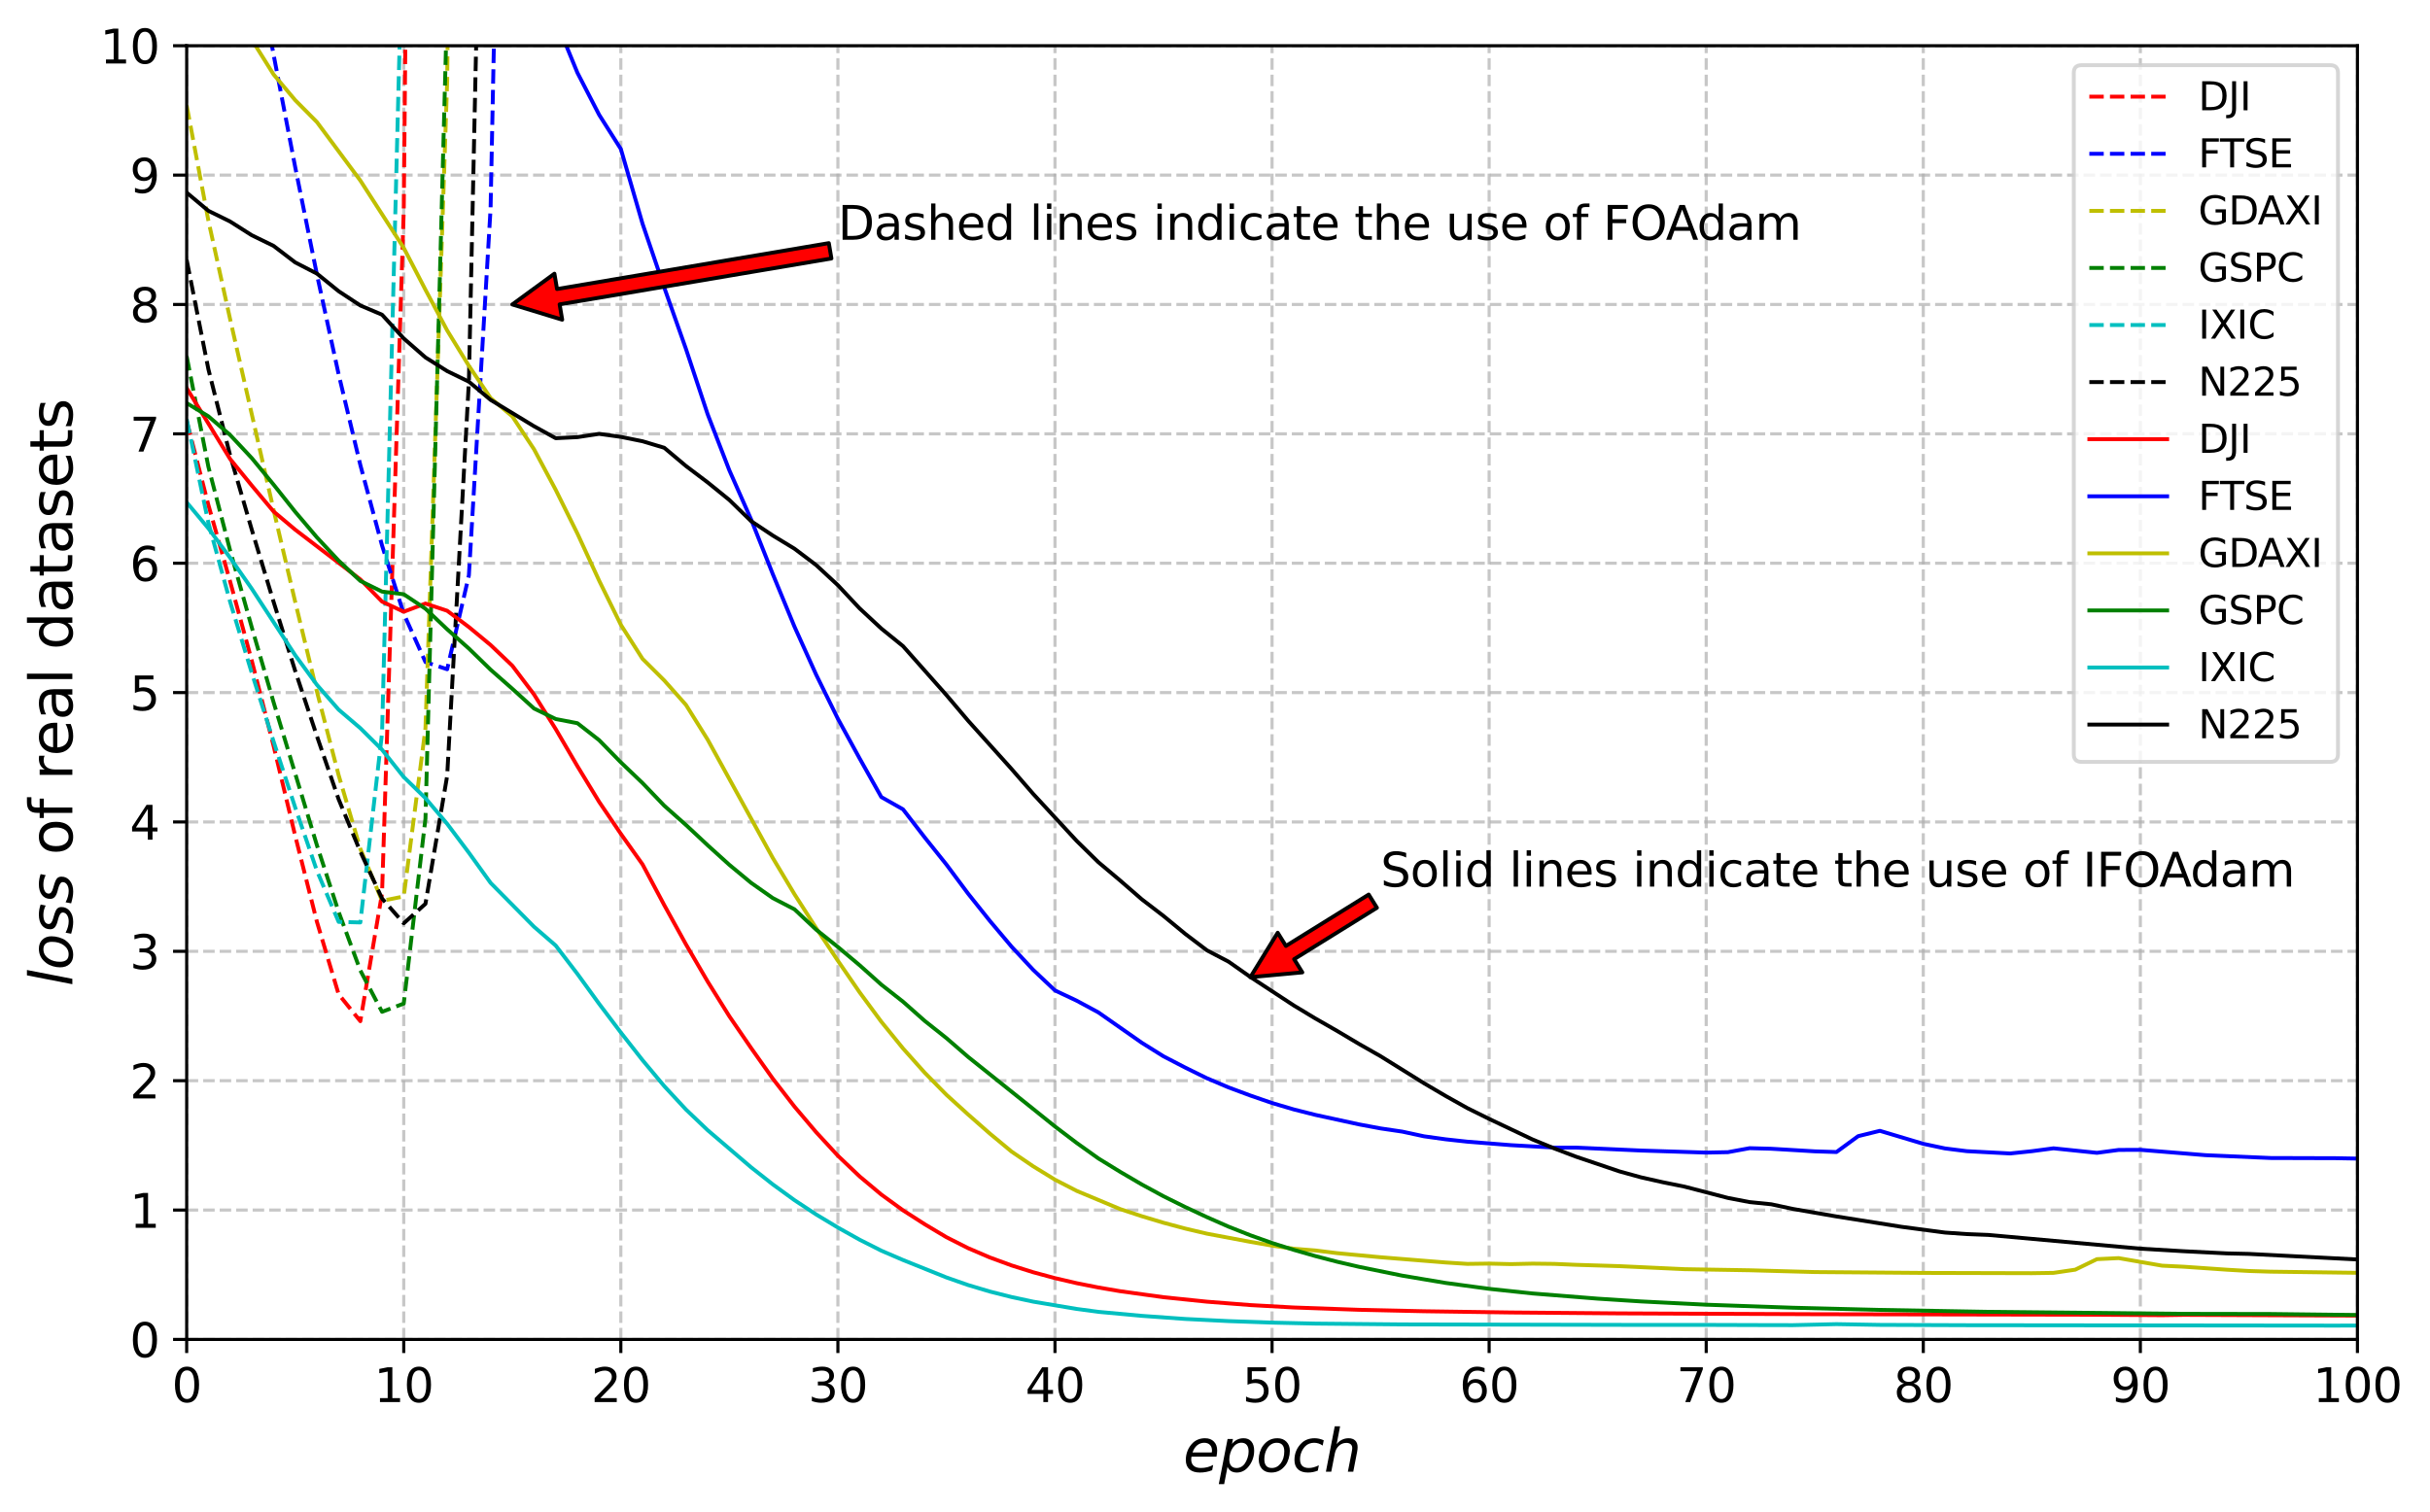 <?xml version="1.0" encoding="utf-8" standalone="no"?>
<!DOCTYPE svg PUBLIC "-//W3C//DTD SVG 1.1//EN"
  "http://www.w3.org/Graphics/SVG/1.1/DTD/svg11.dtd">
<svg xmlns:xlink="http://www.w3.org/1999/xlink" width="624.64pt" height="388.763pt" viewBox="0 0 624.64 388.763" xmlns="http://www.w3.org/2000/svg" version="1.1">
 <defs>
  <style type="text/css">*{stroke-linejoin: round; stroke-linecap: butt}</style>
 </defs>
 <g id="figure_1">
  <g id="patch_1">
   <path d="M 0 388.763 
L 624.64 388.763 
L 624.64 0 
L 0 0 
z
" style="fill: #ffffff"/>
  </g>
  <g id="axes_1">
   <g id="patch_2">
    <path d="M 47.987 344.399 
L 605.987 344.399 
L 605.987 11.759 
L 47.987 11.759 
z
" style="fill: #ffffff"/>
   </g>
   <g id="matplotlib.axis_1">
    <g id="xtick_1">
     <g id="line2d_1">
      <path d="M 47.987 344.399 
L 47.987 11.759 
" clip-path="url(#p3c056294c6)" style="fill: none; stroke-dasharray: 2.96,1.28; stroke-dashoffset: 0; stroke: #b0b0b0; stroke-opacity: 0.7; stroke-width: 0.8"/>
     </g>
     <g id="line2d_2">
      <defs>
       <path id="m90f36fb8d6" d="M 0 0 
L 0 3.5 
" style="stroke: #000000; stroke-width: 0.8"/>
      </defs>
      <g>
       <use xlink:href="#m90f36fb8d6" x="47.987" y="344.399" style="stroke: #000000; stroke-width: 0.8"/>
      </g>
     </g>
     <g id="text_1">
      <!-- 0 -->
      <g transform="translate(44.17 360.517) scale(0.12 -0.12)">
       <defs>
        <path id="DejaVuSans-30" d="M 2034 4250 
Q 1547 4250 1301 3770 
Q 1056 3291 1056 2328 
Q 1056 1369 1301 889 
Q 1547 409 2034 409 
Q 2525 409 2770 889 
Q 3016 1369 3016 2328 
Q 3016 3291 2770 3770 
Q 2525 4250 2034 4250 
z
M 2034 4750 
Q 2819 4750 3233 4129 
Q 3647 3509 3647 2328 
Q 3647 1150 3233 529 
Q 2819 -91 2034 -91 
Q 1250 -91 836 529 
Q 422 1150 422 2328 
Q 422 3509 836 4129 
Q 1250 4750 2034 4750 
z
" transform="scale(0.016)"/>
       </defs>
       <use xlink:href="#DejaVuSans-30"/>
      </g>
     </g>
    </g>
    <g id="xtick_2">
     <g id="line2d_3">
      <path d="M 103.787 344.399 
L 103.787 11.759 
" clip-path="url(#p3c056294c6)" style="fill: none; stroke-dasharray: 2.96,1.28; stroke-dashoffset: 0; stroke: #b0b0b0; stroke-opacity: 0.7; stroke-width: 0.8"/>
     </g>
     <g id="line2d_4">
      <g>
       <use xlink:href="#m90f36fb8d6" x="103.787" y="344.399" style="stroke: #000000; stroke-width: 0.8"/>
      </g>
     </g>
     <g id="text_2">
      <!-- 10 -->
      <g transform="translate(96.152 360.517) scale(0.12 -0.12)">
       <defs>
        <path id="DejaVuSans-31" d="M 794 531 
L 1825 531 
L 1825 4091 
L 703 3866 
L 703 4441 
L 1819 4666 
L 2450 4666 
L 2450 531 
L 3481 531 
L 3481 0 
L 794 0 
L 794 531 
z
" transform="scale(0.016)"/>
       </defs>
       <use xlink:href="#DejaVuSans-31"/>
       <use xlink:href="#DejaVuSans-30" x="63.623"/>
      </g>
     </g>
    </g>
    <g id="xtick_3">
     <g id="line2d_5">
      <path d="M 159.587 344.399 
L 159.587 11.759 
" clip-path="url(#p3c056294c6)" style="fill: none; stroke-dasharray: 2.96,1.28; stroke-dashoffset: 0; stroke: #b0b0b0; stroke-opacity: 0.7; stroke-width: 0.8"/>
     </g>
     <g id="line2d_6">
      <g>
       <use xlink:href="#m90f36fb8d6" x="159.587" y="344.399" style="stroke: #000000; stroke-width: 0.8"/>
      </g>
     </g>
     <g id="text_3">
      <!-- 20 -->
      <g transform="translate(151.952 360.517) scale(0.12 -0.12)">
       <defs>
        <path id="DejaVuSans-32" d="M 1228 531 
L 3431 531 
L 3431 0 
L 469 0 
L 469 531 
Q 828 903 1448 1529 
Q 2069 2156 2228 2338 
Q 2531 2678 2651 2914 
Q 2772 3150 2772 3378 
Q 2772 3750 2511 3984 
Q 2250 4219 1831 4219 
Q 1534 4219 1204 4116 
Q 875 4013 500 3803 
L 500 4441 
Q 881 4594 1212 4672 
Q 1544 4750 1819 4750 
Q 2544 4750 2975 4387 
Q 3406 4025 3406 3419 
Q 3406 3131 3298 2873 
Q 3191 2616 2906 2266 
Q 2828 2175 2409 1742 
Q 1991 1309 1228 531 
z
" transform="scale(0.016)"/>
       </defs>
       <use xlink:href="#DejaVuSans-32"/>
       <use xlink:href="#DejaVuSans-30" x="63.623"/>
      </g>
     </g>
    </g>
    <g id="xtick_4">
     <g id="line2d_7">
      <path d="M 215.387 344.399 
L 215.387 11.759 
" clip-path="url(#p3c056294c6)" style="fill: none; stroke-dasharray: 2.96,1.28; stroke-dashoffset: 0; stroke: #b0b0b0; stroke-opacity: 0.7; stroke-width: 0.8"/>
     </g>
     <g id="line2d_8">
      <g>
       <use xlink:href="#m90f36fb8d6" x="215.387" y="344.399" style="stroke: #000000; stroke-width: 0.8"/>
      </g>
     </g>
     <g id="text_4">
      <!-- 30 -->
      <g transform="translate(207.752 360.517) scale(0.12 -0.12)">
       <defs>
        <path id="DejaVuSans-33" d="M 2597 2516 
Q 3050 2419 3304 2112 
Q 3559 1806 3559 1356 
Q 3559 666 3084 287 
Q 2609 -91 1734 -91 
Q 1441 -91 1130 -33 
Q 819 25 488 141 
L 488 750 
Q 750 597 1062 519 
Q 1375 441 1716 441 
Q 2309 441 2620 675 
Q 2931 909 2931 1356 
Q 2931 1769 2642 2001 
Q 2353 2234 1838 2234 
L 1294 2234 
L 1294 2753 
L 1863 2753 
Q 2328 2753 2575 2939 
Q 2822 3125 2822 3475 
Q 2822 3834 2567 4026 
Q 2313 4219 1838 4219 
Q 1578 4219 1281 4162 
Q 984 4106 628 3988 
L 628 4550 
Q 988 4650 1302 4700 
Q 1616 4750 1894 4750 
Q 2613 4750 3031 4423 
Q 3450 4097 3450 3541 
Q 3450 3153 3228 2886 
Q 3006 2619 2597 2516 
z
" transform="scale(0.016)"/>
       </defs>
       <use xlink:href="#DejaVuSans-33"/>
       <use xlink:href="#DejaVuSans-30" x="63.623"/>
      </g>
     </g>
    </g>
    <g id="xtick_5">
     <g id="line2d_9">
      <path d="M 271.187 344.399 
L 271.187 11.759 
" clip-path="url(#p3c056294c6)" style="fill: none; stroke-dasharray: 2.96,1.28; stroke-dashoffset: 0; stroke: #b0b0b0; stroke-opacity: 0.7; stroke-width: 0.8"/>
     </g>
     <g id="line2d_10">
      <g>
       <use xlink:href="#m90f36fb8d6" x="271.187" y="344.399" style="stroke: #000000; stroke-width: 0.8"/>
      </g>
     </g>
     <g id="text_5">
      <!-- 40 -->
      <g transform="translate(263.552 360.517) scale(0.12 -0.12)">
       <defs>
        <path id="DejaVuSans-34" d="M 2419 4116 
L 825 1625 
L 2419 1625 
L 2419 4116 
z
M 2253 4666 
L 3047 4666 
L 3047 1625 
L 3713 1625 
L 3713 1100 
L 3047 1100 
L 3047 0 
L 2419 0 
L 2419 1100 
L 313 1100 
L 313 1709 
L 2253 4666 
z
" transform="scale(0.016)"/>
       </defs>
       <use xlink:href="#DejaVuSans-34"/>
       <use xlink:href="#DejaVuSans-30" x="63.623"/>
      </g>
     </g>
    </g>
    <g id="xtick_6">
     <g id="line2d_11">
      <path d="M 326.987 344.399 
L 326.987 11.759 
" clip-path="url(#p3c056294c6)" style="fill: none; stroke-dasharray: 2.96,1.28; stroke-dashoffset: 0; stroke: #b0b0b0; stroke-opacity: 0.7; stroke-width: 0.8"/>
     </g>
     <g id="line2d_12">
      <g>
       <use xlink:href="#m90f36fb8d6" x="326.987" y="344.399" style="stroke: #000000; stroke-width: 0.8"/>
      </g>
     </g>
     <g id="text_6">
      <!-- 50 -->
      <g transform="translate(319.352 360.517) scale(0.12 -0.12)">
       <defs>
        <path id="DejaVuSans-35" d="M 691 4666 
L 3169 4666 
L 3169 4134 
L 1269 4134 
L 1269 2991 
Q 1406 3038 1543 3061 
Q 1681 3084 1819 3084 
Q 2600 3084 3056 2656 
Q 3513 2228 3513 1497 
Q 3513 744 3044 326 
Q 2575 -91 1722 -91 
Q 1428 -91 1123 -41 
Q 819 9 494 109 
L 494 744 
Q 775 591 1075 516 
Q 1375 441 1709 441 
Q 2250 441 2565 725 
Q 2881 1009 2881 1497 
Q 2881 1984 2565 2268 
Q 2250 2553 1709 2553 
Q 1456 2553 1204 2497 
Q 953 2441 691 2322 
L 691 4666 
z
" transform="scale(0.016)"/>
       </defs>
       <use xlink:href="#DejaVuSans-35"/>
       <use xlink:href="#DejaVuSans-30" x="63.623"/>
      </g>
     </g>
    </g>
    <g id="xtick_7">
     <g id="line2d_13">
      <path d="M 382.787 344.399 
L 382.787 11.759 
" clip-path="url(#p3c056294c6)" style="fill: none; stroke-dasharray: 2.96,1.28; stroke-dashoffset: 0; stroke: #b0b0b0; stroke-opacity: 0.7; stroke-width: 0.8"/>
     </g>
     <g id="line2d_14">
      <g>
       <use xlink:href="#m90f36fb8d6" x="382.787" y="344.399" style="stroke: #000000; stroke-width: 0.8"/>
      </g>
     </g>
     <g id="text_7">
      <!-- 60 -->
      <g transform="translate(375.152 360.517) scale(0.12 -0.12)">
       <defs>
        <path id="DejaVuSans-36" d="M 2113 2584 
Q 1688 2584 1439 2293 
Q 1191 2003 1191 1497 
Q 1191 994 1439 701 
Q 1688 409 2113 409 
Q 2538 409 2786 701 
Q 3034 994 3034 1497 
Q 3034 2003 2786 2293 
Q 2538 2584 2113 2584 
z
M 3366 4563 
L 3366 3988 
Q 3128 4100 2886 4159 
Q 2644 4219 2406 4219 
Q 1781 4219 1451 3797 
Q 1122 3375 1075 2522 
Q 1259 2794 1537 2939 
Q 1816 3084 2150 3084 
Q 2853 3084 3261 2657 
Q 3669 2231 3669 1497 
Q 3669 778 3244 343 
Q 2819 -91 2113 -91 
Q 1303 -91 875 529 
Q 447 1150 447 2328 
Q 447 3434 972 4092 
Q 1497 4750 2381 4750 
Q 2619 4750 2861 4703 
Q 3103 4656 3366 4563 
z
" transform="scale(0.016)"/>
       </defs>
       <use xlink:href="#DejaVuSans-36"/>
       <use xlink:href="#DejaVuSans-30" x="63.623"/>
      </g>
     </g>
    </g>
    <g id="xtick_8">
     <g id="line2d_15">
      <path d="M 438.587 344.399 
L 438.587 11.759 
" clip-path="url(#p3c056294c6)" style="fill: none; stroke-dasharray: 2.96,1.28; stroke-dashoffset: 0; stroke: #b0b0b0; stroke-opacity: 0.7; stroke-width: 0.8"/>
     </g>
     <g id="line2d_16">
      <g>
       <use xlink:href="#m90f36fb8d6" x="438.587" y="344.399" style="stroke: #000000; stroke-width: 0.8"/>
      </g>
     </g>
     <g id="text_8">
      <!-- 70 -->
      <g transform="translate(430.952 360.517) scale(0.12 -0.12)">
       <defs>
        <path id="DejaVuSans-37" d="M 525 4666 
L 3525 4666 
L 3525 4397 
L 1831 0 
L 1172 0 
L 2766 4134 
L 525 4134 
L 525 4666 
z
" transform="scale(0.016)"/>
       </defs>
       <use xlink:href="#DejaVuSans-37"/>
       <use xlink:href="#DejaVuSans-30" x="63.623"/>
      </g>
     </g>
    </g>
    <g id="xtick_9">
     <g id="line2d_17">
      <path d="M 494.387 344.399 
L 494.387 11.759 
" clip-path="url(#p3c056294c6)" style="fill: none; stroke-dasharray: 2.96,1.28; stroke-dashoffset: 0; stroke: #b0b0b0; stroke-opacity: 0.7; stroke-width: 0.8"/>
     </g>
     <g id="line2d_18">
      <g>
       <use xlink:href="#m90f36fb8d6" x="494.387" y="344.399" style="stroke: #000000; stroke-width: 0.8"/>
      </g>
     </g>
     <g id="text_9">
      <!-- 80 -->
      <g transform="translate(486.752 360.517) scale(0.12 -0.12)">
       <defs>
        <path id="DejaVuSans-38" d="M 2034 2216 
Q 1584 2216 1326 1975 
Q 1069 1734 1069 1313 
Q 1069 891 1326 650 
Q 1584 409 2034 409 
Q 2484 409 2743 651 
Q 3003 894 3003 1313 
Q 3003 1734 2745 1975 
Q 2488 2216 2034 2216 
z
M 1403 2484 
Q 997 2584 770 2862 
Q 544 3141 544 3541 
Q 544 4100 942 4425 
Q 1341 4750 2034 4750 
Q 2731 4750 3128 4425 
Q 3525 4100 3525 3541 
Q 3525 3141 3298 2862 
Q 3072 2584 2669 2484 
Q 3125 2378 3379 2068 
Q 3634 1759 3634 1313 
Q 3634 634 3220 271 
Q 2806 -91 2034 -91 
Q 1263 -91 848 271 
Q 434 634 434 1313 
Q 434 1759 690 2068 
Q 947 2378 1403 2484 
z
M 1172 3481 
Q 1172 3119 1398 2916 
Q 1625 2713 2034 2713 
Q 2441 2713 2670 2916 
Q 2900 3119 2900 3481 
Q 2900 3844 2670 4047 
Q 2441 4250 2034 4250 
Q 1625 4250 1398 4047 
Q 1172 3844 1172 3481 
z
" transform="scale(0.016)"/>
       </defs>
       <use xlink:href="#DejaVuSans-38"/>
       <use xlink:href="#DejaVuSans-30" x="63.623"/>
      </g>
     </g>
    </g>
    <g id="xtick_10">
     <g id="line2d_19">
      <path d="M 550.187 344.399 
L 550.187 11.759 
" clip-path="url(#p3c056294c6)" style="fill: none; stroke-dasharray: 2.96,1.28; stroke-dashoffset: 0; stroke: #b0b0b0; stroke-opacity: 0.7; stroke-width: 0.8"/>
     </g>
     <g id="line2d_20">
      <g>
       <use xlink:href="#m90f36fb8d6" x="550.187" y="344.399" style="stroke: #000000; stroke-width: 0.8"/>
      </g>
     </g>
     <g id="text_10">
      <!-- 90 -->
      <g transform="translate(542.552 360.517) scale(0.12 -0.12)">
       <defs>
        <path id="DejaVuSans-39" d="M 703 97 
L 703 672 
Q 941 559 1184 500 
Q 1428 441 1663 441 
Q 2288 441 2617 861 
Q 2947 1281 2994 2138 
Q 2813 1869 2534 1725 
Q 2256 1581 1919 1581 
Q 1219 1581 811 2004 
Q 403 2428 403 3163 
Q 403 3881 828 4315 
Q 1253 4750 1959 4750 
Q 2769 4750 3195 4129 
Q 3622 3509 3622 2328 
Q 3622 1225 3098 567 
Q 2575 -91 1691 -91 
Q 1453 -91 1209 -44 
Q 966 3 703 97 
z
M 1959 2075 
Q 2384 2075 2632 2365 
Q 2881 2656 2881 3163 
Q 2881 3666 2632 3958 
Q 2384 4250 1959 4250 
Q 1534 4250 1286 3958 
Q 1038 3666 1038 3163 
Q 1038 2656 1286 2365 
Q 1534 2075 1959 2075 
z
" transform="scale(0.016)"/>
       </defs>
       <use xlink:href="#DejaVuSans-39"/>
       <use xlink:href="#DejaVuSans-30" x="63.623"/>
      </g>
     </g>
    </g>
    <g id="xtick_11">
     <g id="line2d_21">
      <path d="M 605.987 344.399 
L 605.987 11.759 
" clip-path="url(#p3c056294c6)" style="fill: none; stroke-dasharray: 2.96,1.28; stroke-dashoffset: 0; stroke: #b0b0b0; stroke-opacity: 0.7; stroke-width: 0.8"/>
     </g>
     <g id="line2d_22">
      <g>
       <use xlink:href="#m90f36fb8d6" x="605.987" y="344.399" style="stroke: #000000; stroke-width: 0.8"/>
      </g>
     </g>
     <g id="text_11">
      <!-- 100 -->
      <g transform="translate(594.535 360.517) scale(0.12 -0.12)">
       <use xlink:href="#DejaVuSans-31"/>
       <use xlink:href="#DejaVuSans-30" x="63.623"/>
       <use xlink:href="#DejaVuSans-30" x="127.246"/>
      </g>
     </g>
    </g>
    <g id="text_12">
     <!-- $epoch$ -->
     <g transform="translate(304.112 378.413) scale(0.15 -0.15)">
      <defs>
       <path id="DejaVuSans-Oblique-65" d="M 3078 2063 
Q 3088 2113 3092 2166 
Q 3097 2219 3097 2272 
Q 3097 2653 2873 2875 
Q 2650 3097 2266 3097 
Q 1838 3097 1509 2826 
Q 1181 2556 1013 2059 
L 3078 2063 
z
M 3578 1613 
L 903 1613 
Q 884 1494 878 1425 
Q 872 1356 872 1306 
Q 872 872 1139 634 
Q 1406 397 1894 397 
Q 2269 397 2603 481 
Q 2938 566 3225 728 
L 3116 159 
Q 2806 34 2476 -28 
Q 2147 -91 1806 -91 
Q 1078 -91 686 257 
Q 294 606 294 1247 
Q 294 1794 489 2264 
Q 684 2734 1063 3103 
Q 1306 3334 1642 3459 
Q 1978 3584 2356 3584 
Q 2950 3584 3301 3228 
Q 3653 2872 3653 2272 
Q 3653 2128 3634 1964 
Q 3616 1800 3578 1613 
z
" transform="scale(0.016)"/>
       <path id="DejaVuSans-Oblique-70" d="M 3175 2156 
Q 3175 2616 2975 2859 
Q 2775 3103 2400 3103 
Q 2144 3103 1911 2972 
Q 1678 2841 1497 2591 
Q 1319 2344 1212 1994 
Q 1106 1644 1106 1300 
Q 1106 863 1306 627 
Q 1506 391 1875 391 
Q 2147 391 2380 519 
Q 2613 647 2778 891 
Q 2956 1147 3065 1494 
Q 3175 1841 3175 2156 
z
M 1394 2969 
Q 1625 3272 1939 3428 
Q 2253 3584 2638 3584 
Q 3175 3584 3472 3232 
Q 3769 2881 3769 2247 
Q 3769 1728 3584 1258 
Q 3400 788 3053 416 
Q 2822 169 2531 39 
Q 2241 -91 1919 -91 
Q 1547 -91 1294 64 
Q 1041 219 916 525 
L 556 -1331 
L -19 -1331 
L 922 3500 
L 1497 3500 
L 1394 2969 
z
" transform="scale(0.016)"/>
       <path id="DejaVuSans-Oblique-6f" d="M 1625 -91 
Q 1009 -91 651 289 
Q 294 669 294 1325 
Q 294 1706 417 2101 
Q 541 2497 738 2766 
Q 1047 3184 1428 3384 
Q 1809 3584 2291 3584 
Q 2888 3584 3255 3212 
Q 3622 2841 3622 2241 
Q 3622 1825 3500 1412 
Q 3378 1000 3181 728 
Q 2875 309 2494 109 
Q 2113 -91 1625 -91 
z
M 891 1344 
Q 891 869 1089 633 
Q 1288 397 1691 397 
Q 2269 397 2648 901 
Q 3028 1406 3028 2181 
Q 3028 2634 2825 2865 
Q 2622 3097 2228 3097 
Q 1903 3097 1650 2945 
Q 1397 2794 1197 2484 
Q 1050 2253 970 1956 
Q 891 1659 891 1344 
z
" transform="scale(0.016)"/>
       <path id="DejaVuSans-Oblique-63" d="M 3431 3366 
L 3316 2797 
Q 3109 2947 2876 3022 
Q 2644 3097 2394 3097 
Q 2119 3097 1870 3000 
Q 1622 2903 1453 2725 
Q 1184 2453 1037 2087 
Q 891 1722 891 1331 
Q 891 859 1127 628 
Q 1363 397 1844 397 
Q 2081 397 2348 469 
Q 2616 541 2906 684 
L 2797 116 
Q 2547 13 2283 -39 
Q 2019 -91 1741 -91 
Q 1044 -91 669 257 
Q 294 606 294 1253 
Q 294 1797 489 2255 
Q 684 2713 1069 3078 
Q 1331 3328 1684 3456 
Q 2038 3584 2456 3584 
Q 2700 3584 2940 3529 
Q 3181 3475 3431 3366 
z
" transform="scale(0.016)"/>
       <path id="DejaVuSans-Oblique-68" d="M 3566 2113 
L 3156 0 
L 2578 0 
L 2988 2091 
Q 3016 2238 3031 2350 
Q 3047 2463 3047 2528 
Q 3047 2791 2881 2937 
Q 2716 3084 2419 3084 
Q 1956 3084 1617 2771 
Q 1278 2459 1178 1941 
L 800 0 
L 225 0 
L 1172 4863 
L 1747 4863 
L 1375 2950 
Q 1594 3244 1934 3414 
Q 2275 3584 2650 3584 
Q 3113 3584 3367 3334 
Q 3622 3084 3622 2631 
Q 3622 2519 3608 2391 
Q 3594 2263 3566 2113 
z
" transform="scale(0.016)"/>
      </defs>
      <use xlink:href="#DejaVuSans-Oblique-65" transform="translate(0 0.016)"/>
      <use xlink:href="#DejaVuSans-Oblique-70" transform="translate(61.523 0.016)"/>
      <use xlink:href="#DejaVuSans-Oblique-6f" transform="translate(125 0.016)"/>
      <use xlink:href="#DejaVuSans-Oblique-63" transform="translate(186.182 0.016)"/>
      <use xlink:href="#DejaVuSans-Oblique-68" transform="translate(241.162 0.016)"/>
     </g>
    </g>
   </g>
   <g id="matplotlib.axis_2">
    <g id="ytick_1">
     <g id="line2d_23">
      <path d="M 47.987 344.399 
L 605.987 344.399 
" clip-path="url(#p3c056294c6)" style="fill: none; stroke-dasharray: 2.96,1.28; stroke-dashoffset: 0; stroke: #b0b0b0; stroke-opacity: 0.7; stroke-width: 0.8"/>
     </g>
     <g id="line2d_24">
      <defs>
       <path id="me03fa57a97" d="M 0 0 
L -3.5 0 
" style="stroke: #000000; stroke-width: 0.8"/>
      </defs>
      <g>
       <use xlink:href="#me03fa57a97" x="47.987" y="344.399" style="stroke: #000000; stroke-width: 0.8"/>
      </g>
     </g>
     <g id="text_13">
      <!-- 0 -->
      <g transform="translate(33.352 348.958) scale(0.12 -0.12)">
       <use xlink:href="#DejaVuSans-30"/>
      </g>
     </g>
    </g>
    <g id="ytick_2">
     <g id="line2d_25">
      <path d="M 47.987 311.135 
L 605.987 311.135 
" clip-path="url(#p3c056294c6)" style="fill: none; stroke-dasharray: 2.96,1.28; stroke-dashoffset: 0; stroke: #b0b0b0; stroke-opacity: 0.7; stroke-width: 0.8"/>
     </g>
     <g id="line2d_26">
      <g>
       <use xlink:href="#me03fa57a97" x="47.987" y="311.135" style="stroke: #000000; stroke-width: 0.8"/>
      </g>
     </g>
     <g id="text_14">
      <!-- 1 -->
      <g transform="translate(33.352 315.694) scale(0.12 -0.12)">
       <use xlink:href="#DejaVuSans-31"/>
      </g>
     </g>
    </g>
    <g id="ytick_3">
     <g id="line2d_27">
      <path d="M 47.987 277.871 
L 605.987 277.871 
" clip-path="url(#p3c056294c6)" style="fill: none; stroke-dasharray: 2.96,1.28; stroke-dashoffset: 0; stroke: #b0b0b0; stroke-opacity: 0.7; stroke-width: 0.8"/>
     </g>
     <g id="line2d_28">
      <g>
       <use xlink:href="#me03fa57a97" x="47.987" y="277.871" style="stroke: #000000; stroke-width: 0.8"/>
      </g>
     </g>
     <g id="text_15">
      <!-- 2 -->
      <g transform="translate(33.352 282.43) scale(0.12 -0.12)">
       <use xlink:href="#DejaVuSans-32"/>
      </g>
     </g>
    </g>
    <g id="ytick_4">
     <g id="line2d_29">
      <path d="M 47.987 244.607 
L 605.987 244.607 
" clip-path="url(#p3c056294c6)" style="fill: none; stroke-dasharray: 2.96,1.28; stroke-dashoffset: 0; stroke: #b0b0b0; stroke-opacity: 0.7; stroke-width: 0.8"/>
     </g>
     <g id="line2d_30">
      <g>
       <use xlink:href="#me03fa57a97" x="47.987" y="244.607" style="stroke: #000000; stroke-width: 0.8"/>
      </g>
     </g>
     <g id="text_16">
      <!-- 3 -->
      <g transform="translate(33.352 249.166) scale(0.12 -0.12)">
       <use xlink:href="#DejaVuSans-33"/>
      </g>
     </g>
    </g>
    <g id="ytick_5">
     <g id="line2d_31">
      <path d="M 47.987 211.343 
L 605.987 211.343 
" clip-path="url(#p3c056294c6)" style="fill: none; stroke-dasharray: 2.96,1.28; stroke-dashoffset: 0; stroke: #b0b0b0; stroke-opacity: 0.7; stroke-width: 0.8"/>
     </g>
     <g id="line2d_32">
      <g>
       <use xlink:href="#me03fa57a97" x="47.987" y="211.343" style="stroke: #000000; stroke-width: 0.8"/>
      </g>
     </g>
     <g id="text_17">
      <!-- 4 -->
      <g transform="translate(33.352 215.902) scale(0.12 -0.12)">
       <use xlink:href="#DejaVuSans-34"/>
      </g>
     </g>
    </g>
    <g id="ytick_6">
     <g id="line2d_33">
      <path d="M 47.987 178.079 
L 605.987 178.079 
" clip-path="url(#p3c056294c6)" style="fill: none; stroke-dasharray: 2.96,1.28; stroke-dashoffset: 0; stroke: #b0b0b0; stroke-opacity: 0.7; stroke-width: 0.8"/>
     </g>
     <g id="line2d_34">
      <g>
       <use xlink:href="#me03fa57a97" x="47.987" y="178.079" style="stroke: #000000; stroke-width: 0.8"/>
      </g>
     </g>
     <g id="text_18">
      <!-- 5 -->
      <g transform="translate(33.352 182.638) scale(0.12 -0.12)">
       <use xlink:href="#DejaVuSans-35"/>
      </g>
     </g>
    </g>
    <g id="ytick_7">
     <g id="line2d_35">
      <path d="M 47.987 144.815 
L 605.987 144.815 
" clip-path="url(#p3c056294c6)" style="fill: none; stroke-dasharray: 2.96,1.28; stroke-dashoffset: 0; stroke: #b0b0b0; stroke-opacity: 0.7; stroke-width: 0.8"/>
     </g>
     <g id="line2d_36">
      <g>
       <use xlink:href="#me03fa57a97" x="47.987" y="144.815" style="stroke: #000000; stroke-width: 0.8"/>
      </g>
     </g>
     <g id="text_19">
      <!-- 6 -->
      <g transform="translate(33.352 149.374) scale(0.12 -0.12)">
       <use xlink:href="#DejaVuSans-36"/>
      </g>
     </g>
    </g>
    <g id="ytick_8">
     <g id="line2d_37">
      <path d="M 47.987 111.551 
L 605.987 111.551 
" clip-path="url(#p3c056294c6)" style="fill: none; stroke-dasharray: 2.96,1.28; stroke-dashoffset: 0; stroke: #b0b0b0; stroke-opacity: 0.7; stroke-width: 0.8"/>
     </g>
     <g id="line2d_38">
      <g>
       <use xlink:href="#me03fa57a97" x="47.987" y="111.551" style="stroke: #000000; stroke-width: 0.8"/>
      </g>
     </g>
     <g id="text_20">
      <!-- 7 -->
      <g transform="translate(33.352 116.11) scale(0.12 -0.12)">
       <use xlink:href="#DejaVuSans-37"/>
      </g>
     </g>
    </g>
    <g id="ytick_9">
     <g id="line2d_39">
      <path d="M 47.987 78.287 
L 605.987 78.287 
" clip-path="url(#p3c056294c6)" style="fill: none; stroke-dasharray: 2.96,1.28; stroke-dashoffset: 0; stroke: #b0b0b0; stroke-opacity: 0.7; stroke-width: 0.8"/>
     </g>
     <g id="line2d_40">
      <g>
       <use xlink:href="#me03fa57a97" x="47.987" y="78.287" style="stroke: #000000; stroke-width: 0.8"/>
      </g>
     </g>
     <g id="text_21">
      <!-- 8 -->
      <g transform="translate(33.352 82.846) scale(0.12 -0.12)">
       <use xlink:href="#DejaVuSans-38"/>
      </g>
     </g>
    </g>
    <g id="ytick_10">
     <g id="line2d_41">
      <path d="M 47.987 45.023 
L 605.987 45.023 
" clip-path="url(#p3c056294c6)" style="fill: none; stroke-dasharray: 2.96,1.28; stroke-dashoffset: 0; stroke: #b0b0b0; stroke-opacity: 0.7; stroke-width: 0.8"/>
     </g>
     <g id="line2d_42">
      <g>
       <use xlink:href="#me03fa57a97" x="47.987" y="45.023" style="stroke: #000000; stroke-width: 0.8"/>
      </g>
     </g>
     <g id="text_22">
      <!-- 9 -->
      <g transform="translate(33.352 49.582) scale(0.12 -0.12)">
       <use xlink:href="#DejaVuSans-39"/>
      </g>
     </g>
    </g>
    <g id="ytick_11">
     <g id="line2d_43">
      <path d="M 47.987 11.759 
L 605.987 11.759 
" clip-path="url(#p3c056294c6)" style="fill: none; stroke-dasharray: 2.96,1.28; stroke-dashoffset: 0; stroke: #b0b0b0; stroke-opacity: 0.7; stroke-width: 0.8"/>
     </g>
     <g id="line2d_44">
      <g>
       <use xlink:href="#me03fa57a97" x="47.987" y="11.759" style="stroke: #000000; stroke-width: 0.8"/>
      </g>
     </g>
     <g id="text_23">
      <!-- 10 -->
      <g transform="translate(25.717 16.318) scale(0.12 -0.12)">
       <use xlink:href="#DejaVuSans-31"/>
       <use xlink:href="#DejaVuSans-30" x="63.623"/>
      </g>
     </g>
    </g>
    <g id="text_24">
     <!-- $loss$ of real datasets -->
     <g transform="translate(18.598 253.604) rotate(-90) scale(0.15 -0.15)">
      <defs>
       <path id="DejaVuSans-Oblique-6c" d="M 1172 4863 
L 1747 4863 
L 800 0 
L 225 0 
L 1172 4863 
z
" transform="scale(0.016)"/>
       <path id="DejaVuSans-Oblique-73" d="M 3200 3397 
L 3091 2853 
Q 2863 2978 2609 3040 
Q 2356 3103 2088 3103 
Q 1634 3103 1373 2948 
Q 1113 2794 1113 2528 
Q 1113 2219 1719 2053 
Q 1766 2041 1788 2034 
L 1972 1978 
Q 2547 1819 2739 1644 
Q 2931 1469 2931 1166 
Q 2931 609 2489 259 
Q 2047 -91 1331 -91 
Q 1053 -91 747 -37 
Q 441 16 72 128 
L 184 722 
Q 500 559 806 475 
Q 1113 391 1394 391 
Q 1816 391 2080 572 
Q 2344 753 2344 1031 
Q 2344 1331 1650 1516 
L 1591 1531 
L 1394 1581 
Q 956 1697 753 1886 
Q 550 2075 550 2369 
Q 550 2928 970 3256 
Q 1391 3584 2113 3584 
Q 2397 3584 2667 3537 
Q 2938 3491 3200 3397 
z
" transform="scale(0.016)"/>
       <path id="DejaVuSans-20" transform="scale(0.016)"/>
       <path id="DejaVuSans-6f" d="M 1959 3097 
Q 1497 3097 1228 2736 
Q 959 2375 959 1747 
Q 959 1119 1226 758 
Q 1494 397 1959 397 
Q 2419 397 2687 759 
Q 2956 1122 2956 1747 
Q 2956 2369 2687 2733 
Q 2419 3097 1959 3097 
z
M 1959 3584 
Q 2709 3584 3137 3096 
Q 3566 2609 3566 1747 
Q 3566 888 3137 398 
Q 2709 -91 1959 -91 
Q 1206 -91 779 398 
Q 353 888 353 1747 
Q 353 2609 779 3096 
Q 1206 3584 1959 3584 
z
" transform="scale(0.016)"/>
       <path id="DejaVuSans-66" d="M 2375 4863 
L 2375 4384 
L 1825 4384 
Q 1516 4384 1395 4259 
Q 1275 4134 1275 3809 
L 1275 3500 
L 2222 3500 
L 2222 3053 
L 1275 3053 
L 1275 0 
L 697 0 
L 697 3053 
L 147 3053 
L 147 3500 
L 697 3500 
L 697 3744 
Q 697 4328 969 4595 
Q 1241 4863 1831 4863 
L 2375 4863 
z
" transform="scale(0.016)"/>
       <path id="DejaVuSans-72" d="M 2631 2963 
Q 2534 3019 2420 3045 
Q 2306 3072 2169 3072 
Q 1681 3072 1420 2755 
Q 1159 2438 1159 1844 
L 1159 0 
L 581 0 
L 581 3500 
L 1159 3500 
L 1159 2956 
Q 1341 3275 1631 3429 
Q 1922 3584 2338 3584 
Q 2397 3584 2469 3576 
Q 2541 3569 2628 3553 
L 2631 2963 
z
" transform="scale(0.016)"/>
       <path id="DejaVuSans-65" d="M 3597 1894 
L 3597 1613 
L 953 1613 
Q 991 1019 1311 708 
Q 1631 397 2203 397 
Q 2534 397 2845 478 
Q 3156 559 3463 722 
L 3463 178 
Q 3153 47 2828 -22 
Q 2503 -91 2169 -91 
Q 1331 -91 842 396 
Q 353 884 353 1716 
Q 353 2575 817 3079 
Q 1281 3584 2069 3584 
Q 2775 3584 3186 3129 
Q 3597 2675 3597 1894 
z
M 3022 2063 
Q 3016 2534 2758 2815 
Q 2500 3097 2075 3097 
Q 1594 3097 1305 2825 
Q 1016 2553 972 2059 
L 3022 2063 
z
" transform="scale(0.016)"/>
       <path id="DejaVuSans-61" d="M 2194 1759 
Q 1497 1759 1228 1600 
Q 959 1441 959 1056 
Q 959 750 1161 570 
Q 1363 391 1709 391 
Q 2188 391 2477 730 
Q 2766 1069 2766 1631 
L 2766 1759 
L 2194 1759 
z
M 3341 1997 
L 3341 0 
L 2766 0 
L 2766 531 
Q 2569 213 2275 61 
Q 1981 -91 1556 -91 
Q 1019 -91 701 211 
Q 384 513 384 1019 
Q 384 1609 779 1909 
Q 1175 2209 1959 2209 
L 2766 2209 
L 2766 2266 
Q 2766 2663 2505 2880 
Q 2244 3097 1772 3097 
Q 1472 3097 1187 3025 
Q 903 2953 641 2809 
L 641 3341 
Q 956 3463 1253 3523 
Q 1550 3584 1831 3584 
Q 2591 3584 2966 3190 
Q 3341 2797 3341 1997 
z
" transform="scale(0.016)"/>
       <path id="DejaVuSans-6c" d="M 603 4863 
L 1178 4863 
L 1178 0 
L 603 0 
L 603 4863 
z
" transform="scale(0.016)"/>
       <path id="DejaVuSans-64" d="M 2906 2969 
L 2906 4863 
L 3481 4863 
L 3481 0 
L 2906 0 
L 2906 525 
Q 2725 213 2448 61 
Q 2172 -91 1784 -91 
Q 1150 -91 751 415 
Q 353 922 353 1747 
Q 353 2572 751 3078 
Q 1150 3584 1784 3584 
Q 2172 3584 2448 3432 
Q 2725 3281 2906 2969 
z
M 947 1747 
Q 947 1113 1208 752 
Q 1469 391 1925 391 
Q 2381 391 2643 752 
Q 2906 1113 2906 1747 
Q 2906 2381 2643 2742 
Q 2381 3103 1925 3103 
Q 1469 3103 1208 2742 
Q 947 2381 947 1747 
z
" transform="scale(0.016)"/>
       <path id="DejaVuSans-74" d="M 1172 4494 
L 1172 3500 
L 2356 3500 
L 2356 3053 
L 1172 3053 
L 1172 1153 
Q 1172 725 1289 603 
Q 1406 481 1766 481 
L 2356 481 
L 2356 0 
L 1766 0 
Q 1100 0 847 248 
Q 594 497 594 1153 
L 594 3053 
L 172 3053 
L 172 3500 
L 594 3500 
L 594 4494 
L 1172 4494 
z
" transform="scale(0.016)"/>
       <path id="DejaVuSans-73" d="M 2834 3397 
L 2834 2853 
Q 2591 2978 2328 3040 
Q 2066 3103 1784 3103 
Q 1356 3103 1142 2972 
Q 928 2841 928 2578 
Q 928 2378 1081 2264 
Q 1234 2150 1697 2047 
L 1894 2003 
Q 2506 1872 2764 1633 
Q 3022 1394 3022 966 
Q 3022 478 2636 193 
Q 2250 -91 1575 -91 
Q 1294 -91 989 -36 
Q 684 19 347 128 
L 347 722 
Q 666 556 975 473 
Q 1284 391 1588 391 
Q 1994 391 2212 530 
Q 2431 669 2431 922 
Q 2431 1156 2273 1281 
Q 2116 1406 1581 1522 
L 1381 1569 
Q 847 1681 609 1914 
Q 372 2147 372 2553 
Q 372 3047 722 3315 
Q 1072 3584 1716 3584 
Q 2034 3584 2315 3537 
Q 2597 3491 2834 3397 
z
" transform="scale(0.016)"/>
      </defs>
      <use xlink:href="#DejaVuSans-Oblique-6c" transform="translate(0 0.016)"/>
      <use xlink:href="#DejaVuSans-Oblique-6f" transform="translate(27.783 0.016)"/>
      <use xlink:href="#DejaVuSans-Oblique-73" transform="translate(88.965 0.016)"/>
      <use xlink:href="#DejaVuSans-Oblique-73" transform="translate(141.064 0.016)"/>
      <use xlink:href="#DejaVuSans-20" transform="translate(193.164 0.016)"/>
      <use xlink:href="#DejaVuSans-6f" transform="translate(224.951 0.016)"/>
      <use xlink:href="#DejaVuSans-66" transform="translate(286.133 0.016)"/>
      <use xlink:href="#DejaVuSans-20" transform="translate(321.338 0.016)"/>
      <use xlink:href="#DejaVuSans-72" transform="translate(353.125 0.016)"/>
      <use xlink:href="#DejaVuSans-65" transform="translate(394.238 0.016)"/>
      <use xlink:href="#DejaVuSans-61" transform="translate(455.762 0.016)"/>
      <use xlink:href="#DejaVuSans-6c" transform="translate(517.041 0.016)"/>
      <use xlink:href="#DejaVuSans-20" transform="translate(544.824 0.016)"/>
      <use xlink:href="#DejaVuSans-64" transform="translate(576.611 0.016)"/>
      <use xlink:href="#DejaVuSans-61" transform="translate(640.088 0.016)"/>
      <use xlink:href="#DejaVuSans-74" transform="translate(701.367 0.016)"/>
      <use xlink:href="#DejaVuSans-61" transform="translate(740.576 0.016)"/>
      <use xlink:href="#DejaVuSans-73" transform="translate(801.855 0.016)"/>
      <use xlink:href="#DejaVuSans-65" transform="translate(853.955 0.016)"/>
      <use xlink:href="#DejaVuSans-74" transform="translate(915.479 0.016)"/>
      <use xlink:href="#DejaVuSans-73" transform="translate(954.688 0.016)"/>
     </g>
    </g>
   </g>
   <g id="line2d_45">
    <path d="M 47.987 108.202 
L 53.567 129.838 
L 59.147 149.497 
L 64.727 169.901 
L 70.307 191.711 
L 75.887 214.924 
L 81.467 237.015 
L 87.047 255.656 
L 92.627 262.575 
L 98.207 229.712 
L 103.787 53.985 
L 104.314 -1 
L 104.314 -1 
" clip-path="url(#p3c056294c6)" style="fill: none; stroke-dasharray: 3.7,1.6; stroke-dashoffset: 0; stroke: #ff0000"/>
   </g>
   <g id="line2d_46">
    <path d="M 67.531 -1 
L 70.307 13.974 
L 75.887 42.993 
L 81.467 70.584 
L 87.047 96.237 
L 92.627 119.57 
L 98.207 140.271 
L 103.787 157.813 
L 109.367 170.231 
L 114.947 172.083 
L 120.527 147.95 
L 126.107 53.58 
L 127.209 -1 
L 127.209 -1 
" clip-path="url(#p3c056294c6)" style="fill: none; stroke-dasharray: 3.7,1.6; stroke-dashoffset: 0; stroke: #0000ff"/>
   </g>
   <g id="line2d_47">
    <path d="M 47.987 27.123 
L 53.567 56.727 
L 59.147 82.046 
L 70.307 131.03 
L 75.887 154.769 
L 81.467 177.817 
L 87.047 199.314 
L 92.627 218.249 
L 98.207 231.62 
L 103.787 230.502 
L 109.367 187.247 
L 114.947 20.866 
L 115.196 -1 
L 115.196 -1 
" clip-path="url(#p3c056294c6)" style="fill: none; stroke-dasharray: 3.7,1.6; stroke-dashoffset: 0; stroke: #bfbf00"/>
   </g>
   <g id="line2d_48">
    <path d="M 47.987 91.615 
L 53.567 120.026 
L 59.147 141.5 
L 64.727 161.339 
L 70.307 180.505 
L 81.467 217.346 
L 87.047 234.464 
L 92.627 249.537 
L 98.207 260.165 
L 103.787 258.047 
L 109.367 210.478 
L 114.989 -1 
L 114.989 -1 
" clip-path="url(#p3c056294c6)" style="fill: none; stroke-dasharray: 3.7,1.6; stroke-dashoffset: 0; stroke: #008000"/>
   </g>
   <g id="line2d_49">
    <path d="M 47.987 107.757 
L 53.567 134.435 
L 59.147 154.737 
L 64.727 173.053 
L 70.307 190.595 
L 75.887 207.633 
L 81.467 223.903 
L 87.047 237.037 
L 92.627 237.187 
L 98.207 188.467 
L 103.04 -1 
L 103.04 -1 
" clip-path="url(#p3c056294c6)" style="fill: none; stroke-dasharray: 3.7,1.6; stroke-dashoffset: 0; stroke: #00bfbf"/>
   </g>
   <g id="line2d_50">
    <path d="M 47.987 66.842 
L 53.567 94.93 
L 59.147 117.06 
L 64.727 136.22 
L 70.307 154.689 
L 75.887 172.528 
L 81.467 189.283 
L 87.047 205.521 
L 92.627 218.989 
L 98.207 231.035 
L 103.787 237.396 
L 109.367 232.393 
L 114.947 199.482 
L 120.527 98.147 
L 122.67 -1 
L 122.67 -1 
" clip-path="url(#p3c056294c6)" style="fill: none; stroke-dasharray: 3.7,1.6; stroke-dashoffset: 0; stroke: #000000"/>
   </g>
   <g id="line2d_51">
    <path d="M 47.987 99.796 
L 59.147 118.013 
L 64.727 124.85 
L 70.307 131.502 
L 75.887 136.195 
L 92.627 148.992 
L 98.207 154.69 
L 103.787 157.289 
L 109.367 155.186 
L 114.947 157.043 
L 120.527 161.228 
L 126.107 165.847 
L 131.687 171.163 
L 137.267 178.551 
L 142.847 187.465 
L 148.427 197.006 
L 154.007 206.174 
L 159.587 214.402 
L 165.167 222.255 
L 170.747 232.728 
L 176.327 242.821 
L 181.907 252.382 
L 187.487 261.32 
L 193.067 269.47 
L 198.647 277.345 
L 204.227 284.546 
L 209.807 291.129 
L 215.387 297.173 
L 220.967 302.483 
L 226.547 307.154 
L 232.127 311.209 
L 237.707 314.788 
L 243.287 318.117 
L 248.867 320.941 
L 254.447 323.33 
L 260.027 325.376 
L 265.607 327.135 
L 271.187 328.643 
L 276.767 329.943 
L 282.347 331.049 
L 287.927 332.002 
L 299.087 333.548 
L 310.247 334.698 
L 321.407 335.57 
L 332.567 336.19 
L 349.307 336.784 
L 366.047 337.157 
L 388.367 337.473 
L 416.267 337.705 
L 466.487 337.919 
L 539.027 338.055 
L 555.767 338.173 
L 561.347 338.09 
L 625.64 338.358 
L 625.64 338.358 
" clip-path="url(#p3c056294c6)" style="fill: none; stroke: #ff0000; stroke-linecap: square"/>
   </g>
   <g id="line2d_52">
    <path d="M 140.184 -1 
L 142.847 5.134 
L 148.427 18.706 
L 154.007 29.506 
L 159.587 38.308 
L 165.167 57.532 
L 170.747 73.927 
L 176.327 89.722 
L 181.907 106.522 
L 187.487 120.944 
L 193.067 133.541 
L 198.647 147.615 
L 204.227 161.143 
L 209.807 173.502 
L 215.387 184.825 
L 220.967 195.011 
L 226.547 204.944 
L 232.127 208.103 
L 237.707 215.334 
L 243.287 222.306 
L 248.867 229.797 
L 254.447 236.786 
L 260.027 243.412 
L 265.607 249.402 
L 271.187 254.669 
L 276.767 257.308 
L 282.347 260.319 
L 293.507 268.129 
L 299.087 271.611 
L 304.667 274.503 
L 310.247 277.25 
L 315.827 279.613 
L 321.407 281.688 
L 326.987 283.614 
L 332.567 285.265 
L 338.147 286.674 
L 349.307 289.104 
L 354.887 290.146 
L 360.467 290.969 
L 366.047 292.174 
L 371.627 292.951 
L 377.207 293.558 
L 388.367 294.448 
L 399.527 295.077 
L 405.107 295.079 
L 421.847 295.834 
L 438.587 296.365 
L 444.167 296.254 
L 449.747 295.228 
L 455.327 295.375 
L 466.487 296.041 
L 472.067 296.221 
L 477.647 292.137 
L 483.227 290.763 
L 494.387 294.105 
L 499.967 295.292 
L 505.547 295.994 
L 516.707 296.587 
L 522.287 296.003 
L 527.867 295.263 
L 539.027 296.424 
L 544.607 295.679 
L 550.187 295.653 
L 566.927 297.026 
L 583.667 297.753 
L 600.407 297.803 
L 622.727 298.207 
L 625.64 298.224 
L 625.64 298.224 
" clip-path="url(#p3c056294c6)" style="fill: none; stroke: #0000ff; stroke-linecap: square"/>
   </g>
   <g id="line2d_53">
    <path d="M 57.013 -1 
L 59.147 1.974 
L 64.727 10.21 
L 70.307 19.119 
L 75.887 25.759 
L 81.467 31.389 
L 92.627 46.423 
L 103.787 63.747 
L 109.367 74.51 
L 114.947 84.966 
L 120.527 94.063 
L 126.107 102.347 
L 131.687 107.056 
L 137.267 115.507 
L 142.847 125.948 
L 148.427 137.195 
L 154.007 149.284 
L 159.587 160.647 
L 165.167 169.405 
L 170.747 174.956 
L 176.327 181.242 
L 181.907 190.172 
L 198.647 220.601 
L 204.227 229.931 
L 209.807 238.647 
L 215.387 247.041 
L 220.967 255.152 
L 226.547 262.716 
L 232.127 269.584 
L 237.707 275.832 
L 243.287 281.501 
L 248.867 286.573 
L 254.447 291.473 
L 260.027 296.107 
L 265.607 299.905 
L 271.187 303.329 
L 276.767 306.207 
L 287.927 310.882 
L 293.507 312.724 
L 299.087 314.402 
L 304.667 315.895 
L 310.247 317.211 
L 321.407 319.314 
L 326.987 320.284 
L 332.567 321.085 
L 338.147 321.529 
L 343.727 322.223 
L 354.887 323.273 
L 371.627 324.621 
L 377.207 324.978 
L 382.787 324.903 
L 388.367 325.036 
L 393.947 324.913 
L 399.527 324.979 
L 405.107 325.217 
L 416.267 325.558 
L 433.007 326.338 
L 449.747 326.62 
L 466.487 327.078 
L 494.387 327.298 
L 522.287 327.371 
L 527.867 327.286 
L 533.447 326.466 
L 539.027 323.762 
L 544.607 323.495 
L 555.767 325.438 
L 561.347 325.706 
L 572.507 326.481 
L 578.087 326.804 
L 583.667 326.979 
L 622.727 327.493 
L 625.64 327.55 
L 625.64 327.55 
" clip-path="url(#p3c056294c6)" style="fill: none; stroke: #bfbf00; stroke-linecap: square"/>
   </g>
   <g id="line2d_54">
    <path d="M 47.987 103.651 
L 53.567 107.044 
L 59.147 111.834 
L 64.727 117.799 
L 70.307 124.584 
L 75.887 131.6 
L 81.467 138.176 
L 87.047 144.16 
L 92.627 149.37 
L 98.207 152.119 
L 103.787 152.804 
L 109.367 156.519 
L 114.947 161.809 
L 120.527 166.758 
L 126.107 172.192 
L 131.687 177.095 
L 137.267 182.171 
L 142.847 184.88 
L 148.427 185.953 
L 154.007 190.309 
L 159.587 196.014 
L 165.167 201.343 
L 170.747 207.166 
L 176.327 212.124 
L 181.907 217.335 
L 187.487 222.377 
L 193.067 226.996 
L 198.647 230.921 
L 204.227 233.812 
L 209.807 239.048 
L 215.387 243.492 
L 220.967 248.188 
L 226.547 253.175 
L 232.127 257.562 
L 237.707 262.501 
L 243.287 266.931 
L 248.867 271.765 
L 265.607 285.166 
L 271.187 289.649 
L 276.767 293.881 
L 282.347 297.865 
L 287.927 301.299 
L 293.507 304.566 
L 299.087 307.593 
L 304.667 310.361 
L 310.247 312.961 
L 315.827 315.416 
L 321.407 317.622 
L 326.987 319.606 
L 332.567 321.377 
L 338.147 322.978 
L 343.727 324.43 
L 349.307 325.729 
L 360.467 328.008 
L 371.627 329.884 
L 382.787 331.395 
L 393.947 332.584 
L 410.687 333.919 
L 421.847 334.633 
L 438.587 335.472 
L 460.907 336.252 
L 483.227 336.81 
L 511.127 337.307 
L 561.347 337.823 
L 583.667 337.862 
L 605.987 338.12 
L 625.64 338.263 
L 625.64 338.263 
" clip-path="url(#p3c056294c6)" style="fill: none; stroke: #008000; stroke-linecap: square"/>
   </g>
   <g id="line2d_55">
    <path d="M 47.987 129.163 
L 53.567 135.855 
L 59.147 143.413 
L 64.727 151.394 
L 75.887 168.48 
L 81.467 176.09 
L 87.047 182.471 
L 92.627 187.233 
L 98.207 192.776 
L 103.787 199.798 
L 109.367 205.228 
L 114.947 211.831 
L 120.527 219.258 
L 126.107 227.011 
L 137.267 238.29 
L 142.847 243.127 
L 148.427 250.418 
L 154.007 258.107 
L 159.587 265.486 
L 165.167 272.597 
L 170.747 279.275 
L 176.327 285.289 
L 181.907 290.604 
L 193.067 300.14 
L 198.647 304.537 
L 204.227 308.595 
L 209.807 312.277 
L 215.387 315.64 
L 220.967 318.763 
L 226.547 321.583 
L 232.127 323.984 
L 243.287 328.471 
L 248.867 330.425 
L 254.447 332.089 
L 260.027 333.5 
L 265.607 334.693 
L 276.767 336.566 
L 282.347 337.312 
L 293.507 338.34 
L 304.667 339.139 
L 315.827 339.693 
L 326.987 340.08 
L 338.147 340.333 
L 360.467 340.542 
L 421.847 340.673 
L 438.587 340.671 
L 455.327 340.723 
L 460.907 340.73 
L 472.067 340.471 
L 483.227 340.663 
L 505.547 340.746 
L 600.407 340.848 
L 625.64 340.779 
L 625.64 340.779 
" clip-path="url(#p3c056294c6)" style="fill: none; stroke: #00bfbf; stroke-linecap: square"/>
   </g>
   <g id="line2d_56">
    <path d="M 47.987 49.527 
L 53.567 54.206 
L 59.147 56.955 
L 64.727 60.492 
L 70.307 63.214 
L 75.887 67.474 
L 81.467 70.354 
L 87.047 74.877 
L 92.627 78.55 
L 98.207 80.922 
L 103.787 87.029 
L 109.367 91.907 
L 114.947 95.421 
L 120.527 98.144 
L 126.107 102.821 
L 137.267 109.594 
L 142.847 112.671 
L 148.427 112.4 
L 154.007 111.555 
L 159.587 112.329 
L 165.167 113.457 
L 170.747 115.133 
L 176.327 119.82 
L 181.907 124.036 
L 187.487 128.56 
L 193.067 133.991 
L 198.647 137.694 
L 204.227 141.087 
L 209.807 145.305 
L 215.387 150.477 
L 220.967 156.432 
L 226.547 161.62 
L 232.127 166.143 
L 243.287 178.728 
L 248.867 185.326 
L 260.027 197.73 
L 265.607 204.159 
L 276.767 216.224 
L 282.347 221.7 
L 287.927 226.395 
L 293.507 231.244 
L 299.087 235.521 
L 304.667 240.123 
L 310.247 244.358 
L 315.827 247.281 
L 321.407 251.207 
L 332.567 258.531 
L 338.147 261.894 
L 343.727 265.088 
L 349.307 268.41 
L 354.887 271.585 
L 366.047 278.533 
L 371.627 281.811 
L 377.207 284.939 
L 382.787 287.7 
L 393.947 292.989 
L 399.527 295.293 
L 405.107 297.41 
L 416.267 301.192 
L 421.847 302.731 
L 427.427 303.986 
L 433.007 305.115 
L 444.167 308.02 
L 449.747 309.089 
L 455.327 309.656 
L 460.907 310.856 
L 472.067 312.785 
L 488.807 315.448 
L 499.967 316.925 
L 505.547 317.313 
L 511.127 317.533 
L 550.187 321.065 
L 561.347 321.725 
L 572.507 322.284 
L 578.087 322.412 
L 605.987 323.842 
L 625.64 324.657 
L 625.64 324.657 
" clip-path="url(#p3c056294c6)" style="fill: none; stroke: #000000; stroke-linecap: square"/>
   </g>
   <g id="patch_3">
    <path d="M 47.987 344.399 
L 47.987 11.759 
" style="fill: none; stroke: #000000; stroke-width: 0.8; stroke-linejoin: miter; stroke-linecap: square"/>
   </g>
   <g id="patch_4">
    <path d="M 605.987 344.399 
L 605.987 11.759 
" style="fill: none; stroke: #000000; stroke-width: 0.8; stroke-linejoin: miter; stroke-linecap: square"/>
   </g>
   <g id="patch_5">
    <path d="M 47.987 344.399 
L 605.987 344.399 
" style="fill: none; stroke: #000000; stroke-width: 0.8; stroke-linejoin: miter; stroke-linecap: square"/>
   </g>
   <g id="patch_6">
    <path d="M 47.987 11.759 
L 605.987 11.759 
" style="fill: none; stroke: #000000; stroke-width: 0.8; stroke-linejoin: miter; stroke-linecap: square"/>
   </g>
   <g id="patch_7">
    <path d="M 213.72 66.461 
Q 178.786 72.361 143.851 78.261 
L 144.517 82.205 
Q 138.102 80.246 131.687 78.287 
Q 137.103 74.33 142.519 70.373 
L 143.185 74.317 
Q 178.119 68.417 213.054 62.516 
L 213.72 66.461 
z
" style="fill: #ff0000; stroke: #000000; stroke-linecap: round"/>
   </g>
   <g id="text_25">
    <!-- Dashed lines indicate the use of FOAdam -->
    <g transform="translate(215.387 61.655) scale(0.12 -0.12)">
     <defs>
      <path id="DejaVuSans-44" d="M 1259 4147 
L 1259 519 
L 2022 519 
Q 2988 519 3436 956 
Q 3884 1394 3884 2338 
Q 3884 3275 3436 3711 
Q 2988 4147 2022 4147 
L 1259 4147 
z
M 628 4666 
L 1925 4666 
Q 3281 4666 3915 4102 
Q 4550 3538 4550 2338 
Q 4550 1131 3912 565 
Q 3275 0 1925 0 
L 628 0 
L 628 4666 
z
" transform="scale(0.016)"/>
      <path id="DejaVuSans-68" d="M 3513 2113 
L 3513 0 
L 2938 0 
L 2938 2094 
Q 2938 2591 2744 2837 
Q 2550 3084 2163 3084 
Q 1697 3084 1428 2787 
Q 1159 2491 1159 1978 
L 1159 0 
L 581 0 
L 581 4863 
L 1159 4863 
L 1159 2956 
Q 1366 3272 1645 3428 
Q 1925 3584 2291 3584 
Q 2894 3584 3203 3211 
Q 3513 2838 3513 2113 
z
" transform="scale(0.016)"/>
      <path id="DejaVuSans-69" d="M 603 3500 
L 1178 3500 
L 1178 0 
L 603 0 
L 603 3500 
z
M 603 4863 
L 1178 4863 
L 1178 4134 
L 603 4134 
L 603 4863 
z
" transform="scale(0.016)"/>
      <path id="DejaVuSans-6e" d="M 3513 2113 
L 3513 0 
L 2938 0 
L 2938 2094 
Q 2938 2591 2744 2837 
Q 2550 3084 2163 3084 
Q 1697 3084 1428 2787 
Q 1159 2491 1159 1978 
L 1159 0 
L 581 0 
L 581 3500 
L 1159 3500 
L 1159 2956 
Q 1366 3272 1645 3428 
Q 1925 3584 2291 3584 
Q 2894 3584 3203 3211 
Q 3513 2838 3513 2113 
z
" transform="scale(0.016)"/>
      <path id="DejaVuSans-63" d="M 3122 3366 
L 3122 2828 
Q 2878 2963 2633 3030 
Q 2388 3097 2138 3097 
Q 1578 3097 1268 2742 
Q 959 2388 959 1747 
Q 959 1106 1268 751 
Q 1578 397 2138 397 
Q 2388 397 2633 464 
Q 2878 531 3122 666 
L 3122 134 
Q 2881 22 2623 -34 
Q 2366 -91 2075 -91 
Q 1284 -91 818 406 
Q 353 903 353 1747 
Q 353 2603 823 3093 
Q 1294 3584 2113 3584 
Q 2378 3584 2631 3529 
Q 2884 3475 3122 3366 
z
" transform="scale(0.016)"/>
      <path id="DejaVuSans-75" d="M 544 1381 
L 544 3500 
L 1119 3500 
L 1119 1403 
Q 1119 906 1312 657 
Q 1506 409 1894 409 
Q 2359 409 2629 706 
Q 2900 1003 2900 1516 
L 2900 3500 
L 3475 3500 
L 3475 0 
L 2900 0 
L 2900 538 
Q 2691 219 2414 64 
Q 2138 -91 1772 -91 
Q 1169 -91 856 284 
Q 544 659 544 1381 
z
M 1991 3584 
L 1991 3584 
z
" transform="scale(0.016)"/>
      <path id="DejaVuSans-46" d="M 628 4666 
L 3309 4666 
L 3309 4134 
L 1259 4134 
L 1259 2759 
L 3109 2759 
L 3109 2228 
L 1259 2228 
L 1259 0 
L 628 0 
L 628 4666 
z
" transform="scale(0.016)"/>
      <path id="DejaVuSans-4f" d="M 2522 4238 
Q 1834 4238 1429 3725 
Q 1025 3213 1025 2328 
Q 1025 1447 1429 934 
Q 1834 422 2522 422 
Q 3209 422 3611 934 
Q 4013 1447 4013 2328 
Q 4013 3213 3611 3725 
Q 3209 4238 2522 4238 
z
M 2522 4750 
Q 3503 4750 4090 4092 
Q 4678 3434 4678 2328 
Q 4678 1225 4090 567 
Q 3503 -91 2522 -91 
Q 1538 -91 948 565 
Q 359 1222 359 2328 
Q 359 3434 948 4092 
Q 1538 4750 2522 4750 
z
" transform="scale(0.016)"/>
      <path id="DejaVuSans-41" d="M 2188 4044 
L 1331 1722 
L 3047 1722 
L 2188 4044 
z
M 1831 4666 
L 2547 4666 
L 4325 0 
L 3669 0 
L 3244 1197 
L 1141 1197 
L 716 0 
L 50 0 
L 1831 4666 
z
" transform="scale(0.016)"/>
      <path id="DejaVuSans-6d" d="M 3328 2828 
Q 3544 3216 3844 3400 
Q 4144 3584 4550 3584 
Q 5097 3584 5394 3201 
Q 5691 2819 5691 2113 
L 5691 0 
L 5113 0 
L 5113 2094 
Q 5113 2597 4934 2840 
Q 4756 3084 4391 3084 
Q 3944 3084 3684 2787 
Q 3425 2491 3425 1978 
L 3425 0 
L 2847 0 
L 2847 2094 
Q 2847 2600 2669 2842 
Q 2491 3084 2119 3084 
Q 1678 3084 1418 2786 
Q 1159 2488 1159 1978 
L 1159 0 
L 581 0 
L 581 3500 
L 1159 3500 
L 1159 2956 
Q 1356 3278 1631 3431 
Q 1906 3584 2284 3584 
Q 2666 3584 2933 3390 
Q 3200 3197 3328 2828 
z
" transform="scale(0.016)"/>
     </defs>
     <use xlink:href="#DejaVuSans-44"/>
     <use xlink:href="#DejaVuSans-61" x="77.002"/>
     <use xlink:href="#DejaVuSans-73" x="138.281"/>
     <use xlink:href="#DejaVuSans-68" x="190.381"/>
     <use xlink:href="#DejaVuSans-65" x="253.76"/>
     <use xlink:href="#DejaVuSans-64" x="315.283"/>
     <use xlink:href="#DejaVuSans-20" x="378.76"/>
     <use xlink:href="#DejaVuSans-6c" x="410.547"/>
     <use xlink:href="#DejaVuSans-69" x="438.33"/>
     <use xlink:href="#DejaVuSans-6e" x="466.113"/>
     <use xlink:href="#DejaVuSans-65" x="529.492"/>
     <use xlink:href="#DejaVuSans-73" x="591.016"/>
     <use xlink:href="#DejaVuSans-20" x="643.115"/>
     <use xlink:href="#DejaVuSans-69" x="674.902"/>
     <use xlink:href="#DejaVuSans-6e" x="702.686"/>
     <use xlink:href="#DejaVuSans-64" x="766.064"/>
     <use xlink:href="#DejaVuSans-69" x="829.541"/>
     <use xlink:href="#DejaVuSans-63" x="857.324"/>
     <use xlink:href="#DejaVuSans-61" x="912.305"/>
     <use xlink:href="#DejaVuSans-74" x="973.584"/>
     <use xlink:href="#DejaVuSans-65" x="1012.793"/>
     <use xlink:href="#DejaVuSans-20" x="1074.316"/>
     <use xlink:href="#DejaVuSans-74" x="1106.104"/>
     <use xlink:href="#DejaVuSans-68" x="1145.312"/>
     <use xlink:href="#DejaVuSans-65" x="1208.691"/>
     <use xlink:href="#DejaVuSans-20" x="1270.215"/>
     <use xlink:href="#DejaVuSans-75" x="1302.002"/>
     <use xlink:href="#DejaVuSans-73" x="1365.381"/>
     <use xlink:href="#DejaVuSans-65" x="1417.48"/>
     <use xlink:href="#DejaVuSans-20" x="1479.004"/>
     <use xlink:href="#DejaVuSans-6f" x="1510.791"/>
     <use xlink:href="#DejaVuSans-66" x="1571.973"/>
     <use xlink:href="#DejaVuSans-20" x="1607.178"/>
     <use xlink:href="#DejaVuSans-46" x="1638.965"/>
     <use xlink:href="#DejaVuSans-4f" x="1696.484"/>
     <use xlink:href="#DejaVuSans-41" x="1773.445"/>
     <use xlink:href="#DejaVuSans-64" x="1840.104"/>
     <use xlink:href="#DejaVuSans-61" x="1903.58"/>
     <use xlink:href="#DejaVuSans-6d" x="1964.859"/>
    </g>
   </g>
   <g id="patch_8">
    <path d="M 353.944 233.411 
Q 343.301 240.019 332.658 246.628 
L 334.768 250.026 
Q 328.087 250.643 321.407 251.26 
Q 324.922 245.546 328.437 239.832 
L 330.548 243.23 
Q 341.191 236.621 351.834 230.013 
L 353.944 233.411 
z
" style="fill: #ff0000; stroke: #000000; stroke-linecap: round"/>
   </g>
   <g id="text_26">
    <!-- Solid lines indicate the use of IFOAdam -->
    <g transform="translate(354.887 227.975) scale(0.12 -0.12)">
     <defs>
      <path id="DejaVuSans-53" d="M 3425 4513 
L 3425 3897 
Q 3066 4069 2747 4153 
Q 2428 4238 2131 4238 
Q 1616 4238 1336 4038 
Q 1056 3838 1056 3469 
Q 1056 3159 1242 3001 
Q 1428 2844 1947 2747 
L 2328 2669 
Q 3034 2534 3370 2195 
Q 3706 1856 3706 1288 
Q 3706 609 3251 259 
Q 2797 -91 1919 -91 
Q 1588 -91 1214 -16 
Q 841 59 441 206 
L 441 856 
Q 825 641 1194 531 
Q 1563 422 1919 422 
Q 2459 422 2753 634 
Q 3047 847 3047 1241 
Q 3047 1584 2836 1778 
Q 2625 1972 2144 2069 
L 1759 2144 
Q 1053 2284 737 2584 
Q 422 2884 422 3419 
Q 422 4038 858 4394 
Q 1294 4750 2059 4750 
Q 2388 4750 2728 4690 
Q 3069 4631 3425 4513 
z
" transform="scale(0.016)"/>
      <path id="DejaVuSans-49" d="M 628 4666 
L 1259 4666 
L 1259 0 
L 628 0 
L 628 4666 
z
" transform="scale(0.016)"/>
     </defs>
     <use xlink:href="#DejaVuSans-53"/>
     <use xlink:href="#DejaVuSans-6f" x="63.477"/>
     <use xlink:href="#DejaVuSans-6c" x="124.658"/>
     <use xlink:href="#DejaVuSans-69" x="152.441"/>
     <use xlink:href="#DejaVuSans-64" x="180.225"/>
     <use xlink:href="#DejaVuSans-20" x="243.701"/>
     <use xlink:href="#DejaVuSans-6c" x="275.488"/>
     <use xlink:href="#DejaVuSans-69" x="303.271"/>
     <use xlink:href="#DejaVuSans-6e" x="331.055"/>
     <use xlink:href="#DejaVuSans-65" x="394.434"/>
     <use xlink:href="#DejaVuSans-73" x="455.957"/>
     <use xlink:href="#DejaVuSans-20" x="508.057"/>
     <use xlink:href="#DejaVuSans-69" x="539.844"/>
     <use xlink:href="#DejaVuSans-6e" x="567.627"/>
     <use xlink:href="#DejaVuSans-64" x="631.006"/>
     <use xlink:href="#DejaVuSans-69" x="694.482"/>
     <use xlink:href="#DejaVuSans-63" x="722.266"/>
     <use xlink:href="#DejaVuSans-61" x="777.246"/>
     <use xlink:href="#DejaVuSans-74" x="838.525"/>
     <use xlink:href="#DejaVuSans-65" x="877.734"/>
     <use xlink:href="#DejaVuSans-20" x="939.258"/>
     <use xlink:href="#DejaVuSans-74" x="971.045"/>
     <use xlink:href="#DejaVuSans-68" x="1010.254"/>
     <use xlink:href="#DejaVuSans-65" x="1073.633"/>
     <use xlink:href="#DejaVuSans-20" x="1135.156"/>
     <use xlink:href="#DejaVuSans-75" x="1166.943"/>
     <use xlink:href="#DejaVuSans-73" x="1230.322"/>
     <use xlink:href="#DejaVuSans-65" x="1282.422"/>
     <use xlink:href="#DejaVuSans-20" x="1343.945"/>
     <use xlink:href="#DejaVuSans-6f" x="1375.732"/>
     <use xlink:href="#DejaVuSans-66" x="1436.914"/>
     <use xlink:href="#DejaVuSans-20" x="1472.119"/>
     <use xlink:href="#DejaVuSans-49" x="1503.906"/>
     <use xlink:href="#DejaVuSans-46" x="1533.398"/>
     <use xlink:href="#DejaVuSans-4f" x="1590.918"/>
     <use xlink:href="#DejaVuSans-41" x="1667.879"/>
     <use xlink:href="#DejaVuSans-64" x="1734.537"/>
     <use xlink:href="#DejaVuSans-61" x="1798.014"/>
     <use xlink:href="#DejaVuSans-6d" x="1859.293"/>
    </g>
   </g>
   <g id="legend_1">
    <g id="patch_9">
     <path d="M 535.073 195.897 
L 598.987 195.897 
Q 600.987 195.897 600.987 193.897 
L 600.987 18.759 
Q 600.987 16.759 598.987 16.759 
L 535.073 16.759 
Q 533.073 16.759 533.073 18.759 
L 533.073 193.897 
Q 533.073 195.897 535.073 195.897 
z
" style="fill: #ffffff; opacity: 0.8; stroke: #cccccc; stroke-linejoin: miter"/>
    </g>
    <g id="line2d_57">
     <path d="M 537.073 24.858 
L 547.073 24.858 
L 557.073 24.858 
" style="fill: none; stroke-dasharray: 3.7,1.6; stroke-dashoffset: 0; stroke: #ff0000"/>
    </g>
    <g id="text_27">
     <!-- DJI -->
     <g transform="translate(565.073 28.358) scale(0.1 -0.1)">
      <defs>
       <path id="DejaVuSans-4a" d="M 628 4666 
L 1259 4666 
L 1259 325 
Q 1259 -519 939 -900 
Q 619 -1281 -91 -1281 
L -331 -1281 
L -331 -750 
L -134 -750 
Q 284 -750 456 -515 
Q 628 -281 628 325 
L 628 4666 
z
" transform="scale(0.016)"/>
      </defs>
      <use xlink:href="#DejaVuSans-44"/>
      <use xlink:href="#DejaVuSans-4a" x="77.002"/>
      <use xlink:href="#DejaVuSans-49" x="106.494"/>
     </g>
    </g>
    <g id="line2d_58">
     <path d="M 537.073 39.536 
L 547.073 39.536 
L 557.073 39.536 
" style="fill: none; stroke-dasharray: 3.7,1.6; stroke-dashoffset: 0; stroke: #0000ff"/>
    </g>
    <g id="text_28">
     <!-- FTSE -->
     <g transform="translate(565.073 43.036) scale(0.1 -0.1)">
      <defs>
       <path id="DejaVuSans-54" d="M -19 4666 
L 3928 4666 
L 3928 4134 
L 2272 4134 
L 2272 0 
L 1638 0 
L 1638 4134 
L -19 4134 
L -19 4666 
z
" transform="scale(0.016)"/>
       <path id="DejaVuSans-45" d="M 628 4666 
L 3578 4666 
L 3578 4134 
L 1259 4134 
L 1259 2753 
L 3481 2753 
L 3481 2222 
L 1259 2222 
L 1259 531 
L 3634 531 
L 3634 0 
L 628 0 
L 628 4666 
z
" transform="scale(0.016)"/>
      </defs>
      <use xlink:href="#DejaVuSans-46"/>
      <use xlink:href="#DejaVuSans-54" x="55.77"/>
      <use xlink:href="#DejaVuSans-53" x="116.854"/>
      <use xlink:href="#DejaVuSans-45" x="180.33"/>
     </g>
    </g>
    <g id="line2d_59">
     <path d="M 537.073 54.214 
L 547.073 54.214 
L 557.073 54.214 
" style="fill: none; stroke-dasharray: 3.7,1.6; stroke-dashoffset: 0; stroke: #bfbf00"/>
    </g>
    <g id="text_29">
     <!-- GDAXI -->
     <g transform="translate(565.073 57.714) scale(0.1 -0.1)">
      <defs>
       <path id="DejaVuSans-47" d="M 3809 666 
L 3809 1919 
L 2778 1919 
L 2778 2438 
L 4434 2438 
L 4434 434 
Q 4069 175 3628 42 
Q 3188 -91 2688 -91 
Q 1594 -91 976 548 
Q 359 1188 359 2328 
Q 359 3472 976 4111 
Q 1594 4750 2688 4750 
Q 3144 4750 3555 4637 
Q 3966 4525 4313 4306 
L 4313 3634 
Q 3963 3931 3569 4081 
Q 3175 4231 2741 4231 
Q 1884 4231 1454 3753 
Q 1025 3275 1025 2328 
Q 1025 1384 1454 906 
Q 1884 428 2741 428 
Q 3075 428 3337 486 
Q 3600 544 3809 666 
z
" transform="scale(0.016)"/>
       <path id="DejaVuSans-58" d="M 403 4666 
L 1081 4666 
L 2241 2931 
L 3406 4666 
L 4084 4666 
L 2584 2425 
L 4184 0 
L 3506 0 
L 2194 1984 
L 872 0 
L 191 0 
L 1856 2491 
L 403 4666 
z
" transform="scale(0.016)"/>
      </defs>
      <use xlink:href="#DejaVuSans-47"/>
      <use xlink:href="#DejaVuSans-44" x="77.49"/>
      <use xlink:href="#DejaVuSans-41" x="152.742"/>
      <use xlink:href="#DejaVuSans-58" x="221.15"/>
      <use xlink:href="#DejaVuSans-49" x="289.656"/>
     </g>
    </g>
    <g id="line2d_60">
     <path d="M 537.073 68.892 
L 547.073 68.892 
L 557.073 68.892 
" style="fill: none; stroke-dasharray: 3.7,1.6; stroke-dashoffset: 0; stroke: #008000"/>
    </g>
    <g id="text_30">
     <!-- GSPC -->
     <g transform="translate(565.073 72.392) scale(0.1 -0.1)">
      <defs>
       <path id="DejaVuSans-50" d="M 1259 4147 
L 1259 2394 
L 2053 2394 
Q 2494 2394 2734 2622 
Q 2975 2850 2975 3272 
Q 2975 3691 2734 3919 
Q 2494 4147 2053 4147 
L 1259 4147 
z
M 628 4666 
L 2053 4666 
Q 2838 4666 3239 4311 
Q 3641 3956 3641 3272 
Q 3641 2581 3239 2228 
Q 2838 1875 2053 1875 
L 1259 1875 
L 1259 0 
L 628 0 
L 628 4666 
z
" transform="scale(0.016)"/>
       <path id="DejaVuSans-43" d="M 4122 4306 
L 4122 3641 
Q 3803 3938 3442 4084 
Q 3081 4231 2675 4231 
Q 1875 4231 1450 3742 
Q 1025 3253 1025 2328 
Q 1025 1406 1450 917 
Q 1875 428 2675 428 
Q 3081 428 3442 575 
Q 3803 722 4122 1019 
L 4122 359 
Q 3791 134 3420 21 
Q 3050 -91 2638 -91 
Q 1578 -91 968 557 
Q 359 1206 359 2328 
Q 359 3453 968 4101 
Q 1578 4750 2638 4750 
Q 3056 4750 3426 4639 
Q 3797 4528 4122 4306 
z
" transform="scale(0.016)"/>
      </defs>
      <use xlink:href="#DejaVuSans-47"/>
      <use xlink:href="#DejaVuSans-53" x="77.49"/>
      <use xlink:href="#DejaVuSans-50" x="140.967"/>
      <use xlink:href="#DejaVuSans-43" x="201.27"/>
     </g>
    </g>
    <g id="line2d_61">
     <path d="M 537.073 83.57 
L 547.073 83.57 
L 557.073 83.57 
" style="fill: none; stroke-dasharray: 3.7,1.6; stroke-dashoffset: 0; stroke: #00bfbf"/>
    </g>
    <g id="text_31">
     <!-- IXIC -->
     <g transform="translate(565.073 87.07) scale(0.1 -0.1)">
      <use xlink:href="#DejaVuSans-49"/>
      <use xlink:href="#DejaVuSans-58" x="29.492"/>
      <use xlink:href="#DejaVuSans-49" x="97.998"/>
      <use xlink:href="#DejaVuSans-43" x="127.49"/>
     </g>
    </g>
    <g id="line2d_62">
     <path d="M 537.073 98.248 
L 547.073 98.248 
L 557.073 98.248 
" style="fill: none; stroke-dasharray: 3.7,1.6; stroke-dashoffset: 0; stroke: #000000"/>
    </g>
    <g id="text_32">
     <!-- N225 -->
     <g transform="translate(565.073 101.748) scale(0.1 -0.1)">
      <defs>
       <path id="DejaVuSans-4e" d="M 628 4666 
L 1478 4666 
L 3547 763 
L 3547 4666 
L 4159 4666 
L 4159 0 
L 3309 0 
L 1241 3903 
L 1241 0 
L 628 0 
L 628 4666 
z
" transform="scale(0.016)"/>
      </defs>
      <use xlink:href="#DejaVuSans-4e"/>
      <use xlink:href="#DejaVuSans-32" x="74.805"/>
      <use xlink:href="#DejaVuSans-32" x="138.428"/>
      <use xlink:href="#DejaVuSans-35" x="202.051"/>
     </g>
    </g>
    <g id="line2d_63">
     <path d="M 537.073 112.926 
L 547.073 112.926 
L 557.073 112.926 
" style="fill: none; stroke: #ff0000; stroke-linecap: square"/>
    </g>
    <g id="text_33">
     <!-- DJI -->
     <g transform="translate(565.073 116.426) scale(0.1 -0.1)">
      <use xlink:href="#DejaVuSans-44"/>
      <use xlink:href="#DejaVuSans-4a" x="77.002"/>
      <use xlink:href="#DejaVuSans-49" x="106.494"/>
     </g>
    </g>
    <g id="line2d_64">
     <path d="M 537.073 127.604 
L 547.073 127.604 
L 557.073 127.604 
" style="fill: none; stroke: #0000ff; stroke-linecap: square"/>
    </g>
    <g id="text_34">
     <!-- FTSE -->
     <g transform="translate(565.073 131.104) scale(0.1 -0.1)">
      <use xlink:href="#DejaVuSans-46"/>
      <use xlink:href="#DejaVuSans-54" x="55.77"/>
      <use xlink:href="#DejaVuSans-53" x="116.854"/>
      <use xlink:href="#DejaVuSans-45" x="180.33"/>
     </g>
    </g>
    <g id="line2d_65">
     <path d="M 537.073 142.282 
L 547.073 142.282 
L 557.073 142.282 
" style="fill: none; stroke: #bfbf00; stroke-linecap: square"/>
    </g>
    <g id="text_35">
     <!-- GDAXI -->
     <g transform="translate(565.073 145.782) scale(0.1 -0.1)">
      <use xlink:href="#DejaVuSans-47"/>
      <use xlink:href="#DejaVuSans-44" x="77.49"/>
      <use xlink:href="#DejaVuSans-41" x="152.742"/>
      <use xlink:href="#DejaVuSans-58" x="221.15"/>
      <use xlink:href="#DejaVuSans-49" x="289.656"/>
     </g>
    </g>
    <g id="line2d_66">
     <path d="M 537.073 156.961 
L 547.073 156.961 
L 557.073 156.961 
" style="fill: none; stroke: #008000; stroke-linecap: square"/>
    </g>
    <g id="text_36">
     <!-- GSPC -->
     <g transform="translate(565.073 160.461) scale(0.1 -0.1)">
      <use xlink:href="#DejaVuSans-47"/>
      <use xlink:href="#DejaVuSans-53" x="77.49"/>
      <use xlink:href="#DejaVuSans-50" x="140.967"/>
      <use xlink:href="#DejaVuSans-43" x="201.27"/>
     </g>
    </g>
    <g id="line2d_67">
     <path d="M 537.073 171.639 
L 547.073 171.639 
L 557.073 171.639 
" style="fill: none; stroke: #00bfbf; stroke-linecap: square"/>
    </g>
    <g id="text_37">
     <!-- IXIC -->
     <g transform="translate(565.073 175.139) scale(0.1 -0.1)">
      <use xlink:href="#DejaVuSans-49"/>
      <use xlink:href="#DejaVuSans-58" x="29.492"/>
      <use xlink:href="#DejaVuSans-49" x="97.998"/>
      <use xlink:href="#DejaVuSans-43" x="127.49"/>
     </g>
    </g>
    <g id="line2d_68">
     <path d="M 537.073 186.317 
L 547.073 186.317 
L 557.073 186.317 
" style="fill: none; stroke: #000000; stroke-linecap: square"/>
    </g>
    <g id="text_38">
     <!-- N225 -->
     <g transform="translate(565.073 189.817) scale(0.1 -0.1)">
      <use xlink:href="#DejaVuSans-4e"/>
      <use xlink:href="#DejaVuSans-32" x="74.805"/>
      <use xlink:href="#DejaVuSans-32" x="138.428"/>
      <use xlink:href="#DejaVuSans-35" x="202.051"/>
     </g>
    </g>
   </g>
  </g>
 </g>
 <defs>
  <clipPath id="p3c056294c6">
   <rect x="47.987" y="11.759" width="558" height="332.64"/>
  </clipPath>
 </defs>
</svg>
